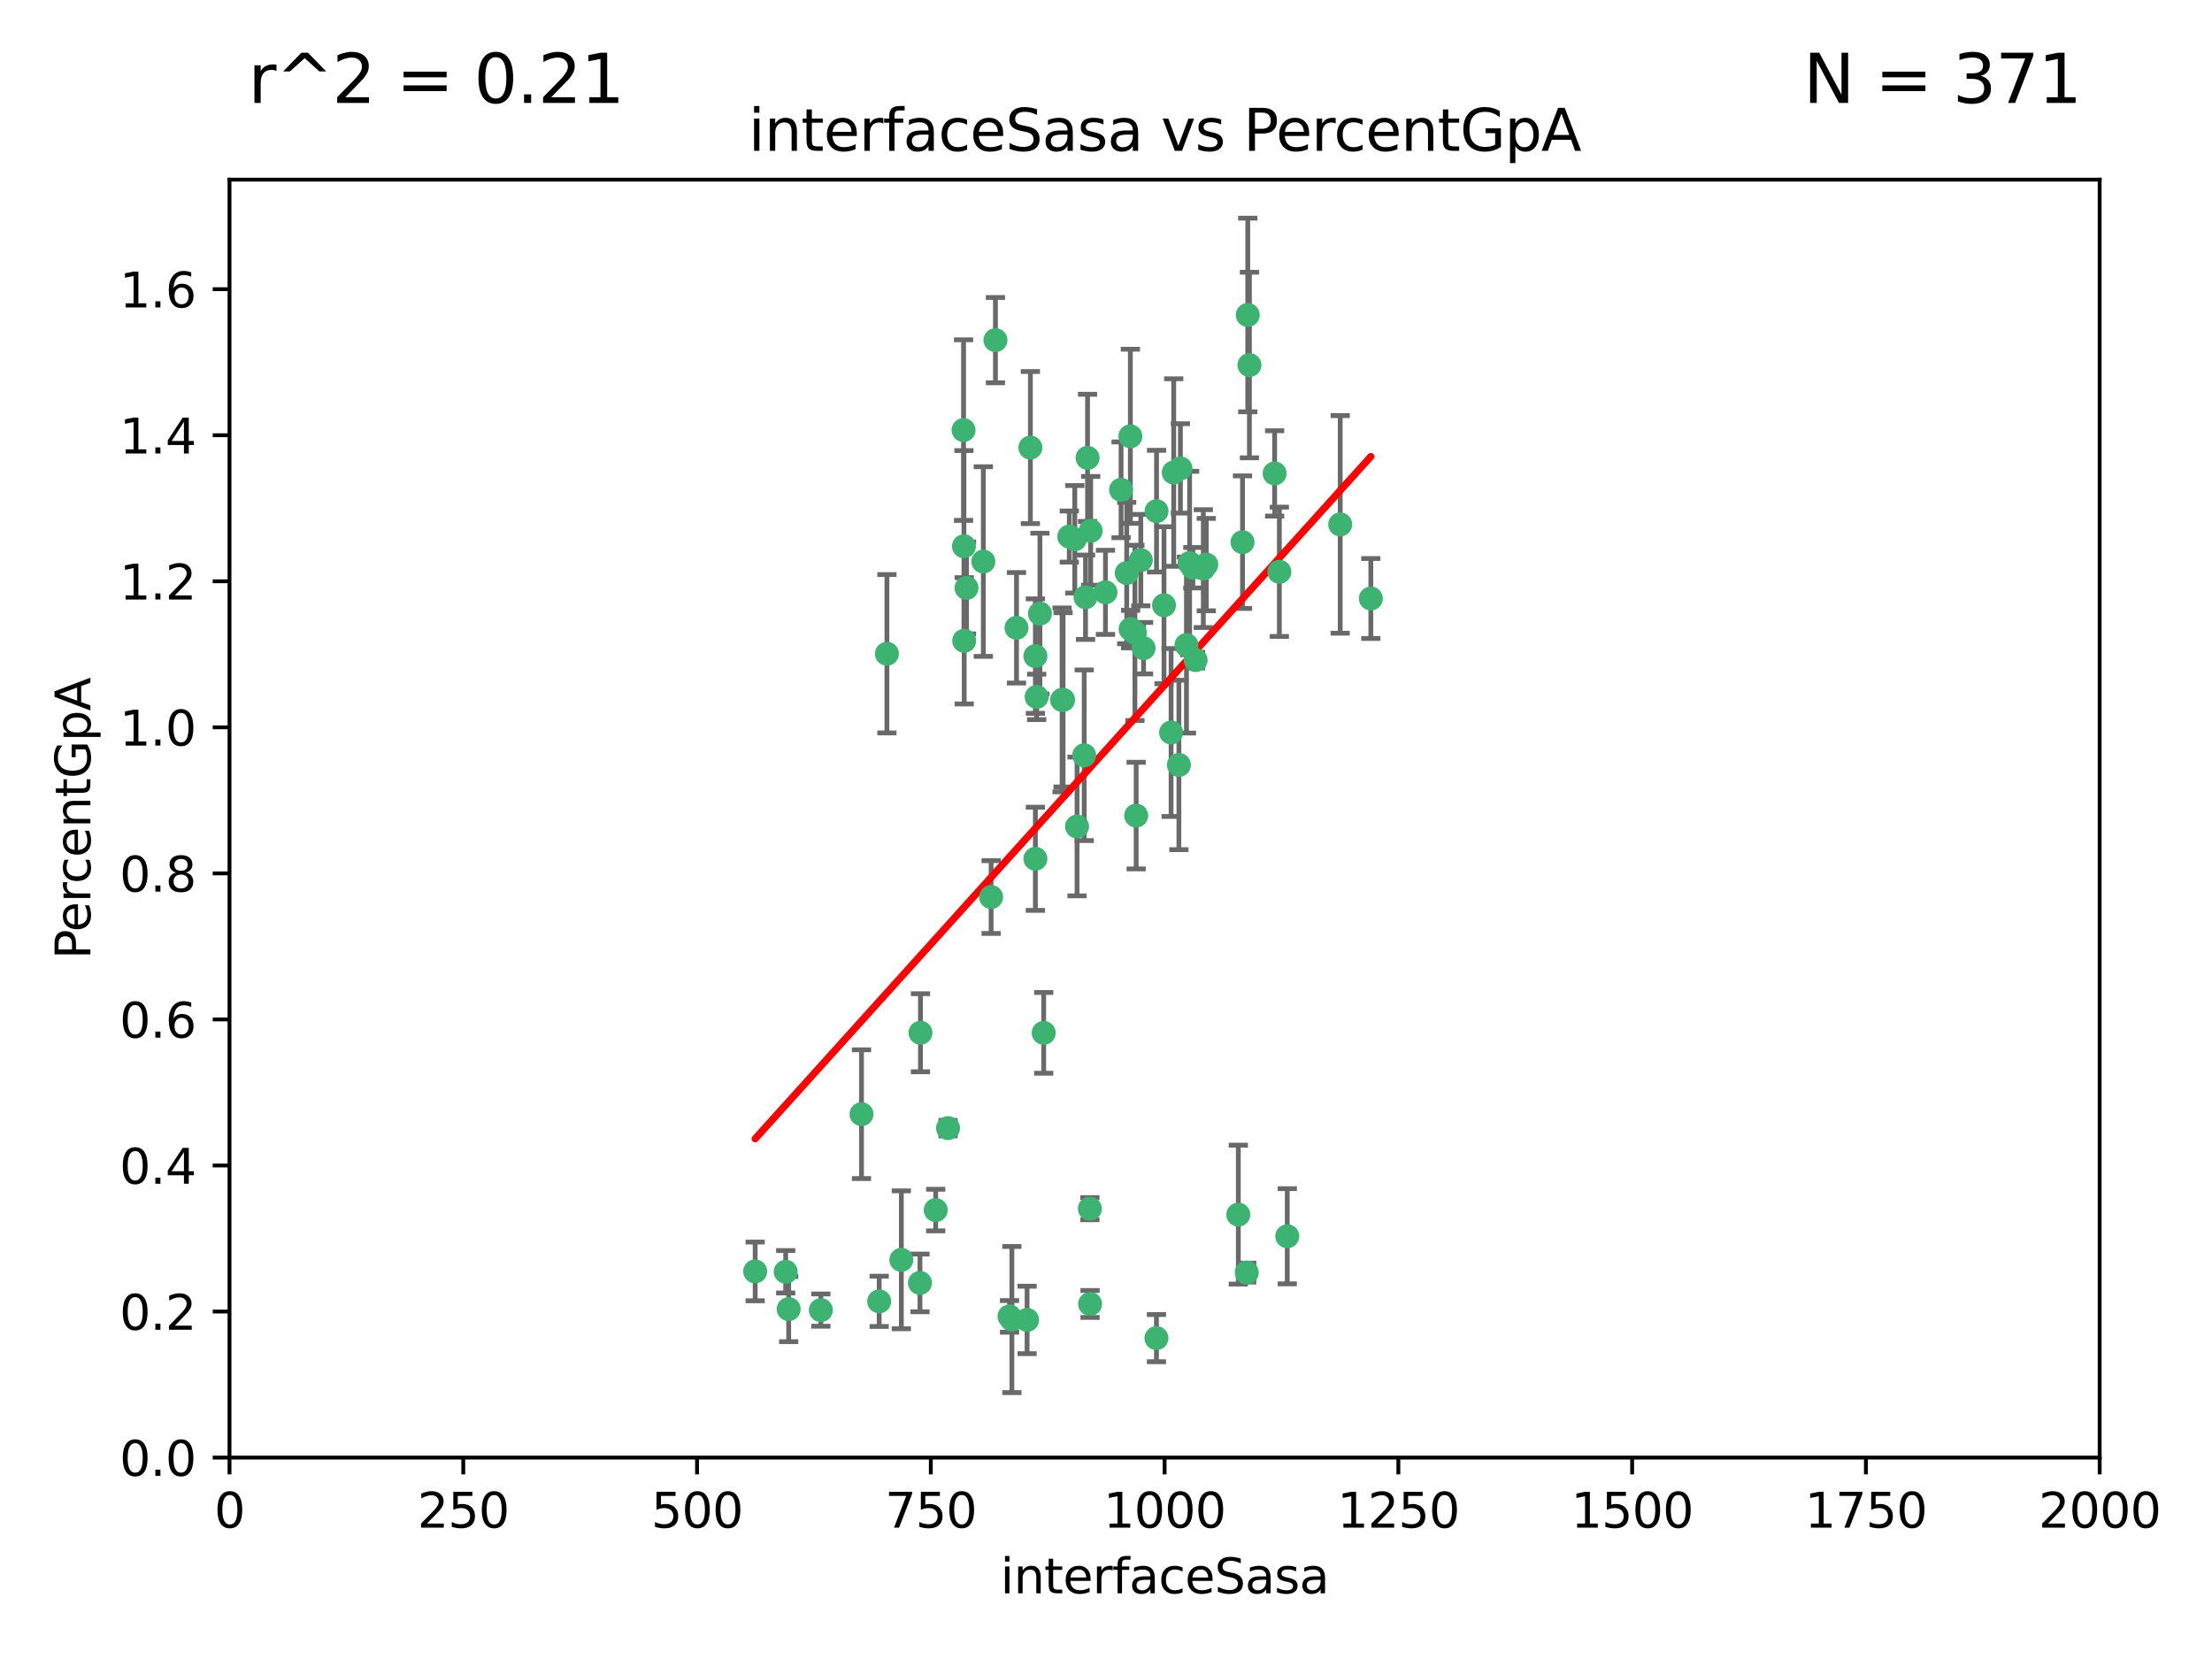 <?xml version="1.0" encoding="utf-8" standalone="no"?>
<!DOCTYPE svg PUBLIC "-//W3C//DTD SVG 1.1//EN"
  "http://www.w3.org/Graphics/SVG/1.1/DTD/svg11.dtd">
<svg xmlns:xlink="http://www.w3.org/1999/xlink" width="460.8pt" height="345.6pt" viewBox="0 0 460.8 345.6" xmlns="http://www.w3.org/2000/svg" version="1.1">
 <defs>
  <style type="text/css">*{stroke-linejoin: round; stroke-linecap: butt}</style>
 </defs>
 <g id="figure_1">
  <g id="patch_1">
   <path d="M 0 345.6 
L 460.8 345.6 
L 460.8 0 
L 0 0 
z
" style="fill: #ffffff"/>
  </g>
  <g id="axes_1">
   <g id="patch_2">
    <path d="M 47.81 303.64 
L 437.4 303.64 
L 437.4 37.422 
L 47.81 37.422 
z
" style="fill: #ffffff"/>
   </g>
   <g id="PathCollection_1">
    <defs>
     <path id="m4a59672978" d="M 0 1.118 
C 0.297 1.118 0.581 1 0.791 0.791 
C 1 0.581 1.118 0.297 1.118 0 
C 1.118 -0.297 1 -0.581 0.791 -0.791 
C 0.581 -1 0.297 -1.118 0 -1.118 
C -0.297 -1.118 -0.581 -1 -0.791 -0.791 
C -1 -0.581 -1.118 -0.297 -1.118 0 
C -1.118 0.297 -1 0.581 -0.791 0.791 
C -0.581 1 -0.297 1.118 0 1.118 
z
" style="stroke: #3cb371"/>
    </defs>
    <g clip-path="url(#p4e46227a3c)">
     <use xlink:href="#m4a59672978" x="258.839" y="112.942" style="fill: #3cb371; stroke: #3cb371"/>
     <use xlink:href="#m4a59672978" x="235.526" y="131.055" style="fill: #3cb371; stroke: #3cb371"/>
     <use xlink:href="#m4a59672978" x="235.476" y="90.888" style="fill: #3cb371; stroke: #3cb371"/>
     <use xlink:href="#m4a59672978" x="265.53" y="98.62" style="fill: #3cb371; stroke: #3cb371"/>
     <use xlink:href="#m4a59672978" x="222.751" y="111.775" style="fill: #3cb371; stroke: #3cb371"/>
     <use xlink:href="#m4a59672978" x="225.86" y="157.336" style="fill: #3cb371; stroke: #3cb371"/>
     <use xlink:href="#m4a59672978" x="234.714" y="119.376" style="fill: #3cb371; stroke: #3cb371"/>
     <use xlink:href="#m4a59672978" x="259.932" y="65.615" style="fill: #3cb371; stroke: #3cb371"/>
     <use xlink:href="#m4a59672978" x="266.512" y="119.112" style="fill: #3cb371; stroke: #3cb371"/>
     <use xlink:href="#m4a59672978" x="211.757" y="130.782" style="fill: #3cb371; stroke: #3cb371"/>
     <use xlink:href="#m4a59672978" x="216.635" y="127.827" style="fill: #3cb371; stroke: #3cb371"/>
     <use xlink:href="#m4a59672978" x="163.676" y="264.929" style="fill: #3cb371; stroke: #3cb371"/>
     <use xlink:href="#m4a59672978" x="233.539" y="102.036" style="fill: #3cb371; stroke: #3cb371"/>
     <use xlink:href="#m4a59672978" x="244.508" y="98.439" style="fill: #3cb371; stroke: #3cb371"/>
     <use xlink:href="#m4a59672978" x="250.675" y="118.454" style="fill: #3cb371; stroke: #3cb371"/>
     <use xlink:href="#m4a59672978" x="214.648" y="93.234" style="fill: #3cb371; stroke: #3cb371"/>
     <use xlink:href="#m4a59672978" x="224.368" y="172.168" style="fill: #3cb371; stroke: #3cb371"/>
     <use xlink:href="#m4a59672978" x="221.458" y="145.792" style="fill: #3cb371; stroke: #3cb371"/>
     <use xlink:href="#m4a59672978" x="243.959" y="152.594" style="fill: #3cb371; stroke: #3cb371"/>
     <use xlink:href="#m4a59672978" x="226.133" y="124.412" style="fill: #3cb371; stroke: #3cb371"/>
     <use xlink:href="#m4a59672978" x="238.226" y="135.027" style="fill: #3cb371; stroke: #3cb371"/>
     <use xlink:href="#m4a59672978" x="245.585" y="159.348" style="fill: #3cb371; stroke: #3cb371"/>
     <use xlink:href="#m4a59672978" x="247.82" y="117.295" style="fill: #3cb371; stroke: #3cb371"/>
     <use xlink:href="#m4a59672978" x="249.07" y="137.512" style="fill: #3cb371; stroke: #3cb371"/>
     <use xlink:href="#m4a59672978" x="247.161" y="134.376" style="fill: #3cb371; stroke: #3cb371"/>
     <use xlink:href="#m4a59672978" x="279.188" y="109.243" style="fill: #3cb371; stroke: #3cb371"/>
     <use xlink:href="#m4a59672978" x="236.422" y="131.841" style="fill: #3cb371; stroke: #3cb371"/>
     <use xlink:href="#m4a59672978" x="242.482" y="126.078" style="fill: #3cb371; stroke: #3cb371"/>
     <use xlink:href="#m4a59672978" x="226.558" y="95.379" style="fill: #3cb371; stroke: #3cb371"/>
     <use xlink:href="#m4a59672978" x="200.806" y="113.791" style="fill: #3cb371; stroke: #3cb371"/>
     <use xlink:href="#m4a59672978" x="260.277" y="76.047" style="fill: #3cb371; stroke: #3cb371"/>
     <use xlink:href="#m4a59672978" x="251.287" y="117.614" style="fill: #3cb371; stroke: #3cb371"/>
     <use xlink:href="#m4a59672978" x="248.492" y="118.263" style="fill: #3cb371; stroke: #3cb371"/>
     <use xlink:href="#m4a59672978" x="240.928" y="106.481" style="fill: #3cb371; stroke: #3cb371"/>
     <use xlink:href="#m4a59672978" x="223.897" y="112.342" style="fill: #3cb371; stroke: #3cb371"/>
     <use xlink:href="#m4a59672978" x="230.29" y="123.393" style="fill: #3cb371; stroke: #3cb371"/>
     <use xlink:href="#m4a59672978" x="200.86" y="133.489" style="fill: #3cb371; stroke: #3cb371"/>
     <use xlink:href="#m4a59672978" x="217.42" y="215.165" style="fill: #3cb371; stroke: #3cb371"/>
     <use xlink:href="#m4a59672978" x="237.649" y="116.68" style="fill: #3cb371; stroke: #3cb371"/>
     <use xlink:href="#m4a59672978" x="259.72" y="265.102" style="fill: #3cb371; stroke: #3cb371"/>
     <use xlink:href="#m4a59672978" x="207.37" y="70.861" style="fill: #3cb371; stroke: #3cb371"/>
     <use xlink:href="#m4a59672978" x="204.848" y="116.981" style="fill: #3cb371; stroke: #3cb371"/>
     <use xlink:href="#m4a59672978" x="245.901" y="97.58" style="fill: #3cb371; stroke: #3cb371"/>
     <use xlink:href="#m4a59672978" x="285.569" y="124.676" style="fill: #3cb371; stroke: #3cb371"/>
     <use xlink:href="#m4a59672978" x="215.957" y="145.177" style="fill: #3cb371; stroke: #3cb371"/>
     <use xlink:href="#m4a59672978" x="191.75" y="215.142" style="fill: #3cb371; stroke: #3cb371"/>
     <use xlink:href="#m4a59672978" x="184.761" y="136.185" style="fill: #3cb371; stroke: #3cb371"/>
     <use xlink:href="#m4a59672978" x="194.921" y="252.079" style="fill: #3cb371; stroke: #3cb371"/>
     <use xlink:href="#m4a59672978" x="200.726" y="89.595" style="fill: #3cb371; stroke: #3cb371"/>
     <use xlink:href="#m4a59672978" x="215.692" y="178.902" style="fill: #3cb371; stroke: #3cb371"/>
     <use xlink:href="#m4a59672978" x="268.16" y="257.534" style="fill: #3cb371; stroke: #3cb371"/>
     <use xlink:href="#m4a59672978" x="257.963" y="253.027" style="fill: #3cb371; stroke: #3cb371"/>
     <use xlink:href="#m4a59672978" x="227.208" y="110.578" style="fill: #3cb371; stroke: #3cb371"/>
     <use xlink:href="#m4a59672978" x="227.082" y="271.638" style="fill: #3cb371; stroke: #3cb371"/>
     <use xlink:href="#m4a59672978" x="191.645" y="267.254" style="fill: #3cb371; stroke: #3cb371"/>
     <use xlink:href="#m4a59672978" x="206.469" y="186.871" style="fill: #3cb371; stroke: #3cb371"/>
     <use xlink:href="#m4a59672978" x="215.692" y="136.681" style="fill: #3cb371; stroke: #3cb371"/>
     <use xlink:href="#m4a59672978" x="210.3" y="274.228" style="fill: #3cb371; stroke: #3cb371"/>
     <use xlink:href="#m4a59672978" x="236.683" y="169.904" style="fill: #3cb371; stroke: #3cb371"/>
     <use xlink:href="#m4a59672978" x="240.91" y="278.754" style="fill: #3cb371; stroke: #3cb371"/>
     <use xlink:href="#m4a59672978" x="183.15" y="271.091" style="fill: #3cb371; stroke: #3cb371"/>
     <use xlink:href="#m4a59672978" x="221.254" y="145.808" style="fill: #3cb371; stroke: #3cb371"/>
     <use xlink:href="#m4a59672978" x="210.795" y="274.885" style="fill: #3cb371; stroke: #3cb371"/>
     <use xlink:href="#m4a59672978" x="179.464" y="232.104" style="fill: #3cb371; stroke: #3cb371"/>
     <use xlink:href="#m4a59672978" x="164.297" y="272.713" style="fill: #3cb371; stroke: #3cb371"/>
     <use xlink:href="#m4a59672978" x="187.764" y="262.444" style="fill: #3cb371; stroke: #3cb371"/>
     <use xlink:href="#m4a59672978" x="201.345" y="122.472" style="fill: #3cb371; stroke: #3cb371"/>
     <use xlink:href="#m4a59672978" x="157.316" y="264.859" style="fill: #3cb371; stroke: #3cb371"/>
     <use xlink:href="#m4a59672978" x="213.96" y="274.966" style="fill: #3cb371; stroke: #3cb371"/>
     <use xlink:href="#m4a59672978" x="227.039" y="251.787" style="fill: #3cb371; stroke: #3cb371"/>
     <use xlink:href="#m4a59672978" x="171" y="272.919" style="fill: #3cb371; stroke: #3cb371"/>
     <use xlink:href="#m4a59672978" x="197.496" y="235.007" style="fill: #3cb371; stroke: #3cb371"/>
    </g>
   </g>
   <g id="matplotlib.axis_1">
    <g id="xtick_1">
     <g id="line2d_1">
      <defs>
       <path id="m16c5762ceb" d="M 0 0 
L 0 3.5 
" style="stroke: #000000; stroke-width: 0.8"/>
      </defs>
      <g>
       <use xlink:href="#m16c5762ceb" x="47.81" y="303.64" style="stroke: #000000; stroke-width: 0.8"/>
      </g>
     </g>
     <g id="text_1">
      <!-- 0 -->
      <g transform="translate(44.629 318.238)scale(0.1 -0.1)">
       <defs>
        <path id="DejaVuSans-30" d="M 2034 4250 
Q 1547 4250 1301 3770 
Q 1056 3291 1056 2328 
Q 1056 1369 1301 889 
Q 1547 409 2034 409 
Q 2525 409 2770 889 
Q 3016 1369 3016 2328 
Q 3016 3291 2770 3770 
Q 2525 4250 2034 4250 
z
M 2034 4750 
Q 2819 4750 3233 4129 
Q 3647 3509 3647 2328 
Q 3647 1150 3233 529 
Q 2819 -91 2034 -91 
Q 1250 -91 836 529 
Q 422 1150 422 2328 
Q 422 3509 836 4129 
Q 1250 4750 2034 4750 
z
" transform="scale(0.016)"/>
       </defs>
       <use xlink:href="#DejaVuSans-30"/>
      </g>
     </g>
    </g>
    <g id="xtick_2">
     <g id="line2d_2">
      <g>
       <use xlink:href="#m16c5762ceb" x="96.509" y="303.64" style="stroke: #000000; stroke-width: 0.8"/>
      </g>
     </g>
     <g id="text_2">
      <!-- 250 -->
      <g transform="translate(86.965 318.238)scale(0.1 -0.1)">
       <defs>
        <path id="DejaVuSans-32" d="M 1228 531 
L 3431 531 
L 3431 0 
L 469 0 
L 469 531 
Q 828 903 1448 1529 
Q 2069 2156 2228 2338 
Q 2531 2678 2651 2914 
Q 2772 3150 2772 3378 
Q 2772 3750 2511 3984 
Q 2250 4219 1831 4219 
Q 1534 4219 1204 4116 
Q 875 4013 500 3803 
L 500 4441 
Q 881 4594 1212 4672 
Q 1544 4750 1819 4750 
Q 2544 4750 2975 4387 
Q 3406 4025 3406 3419 
Q 3406 3131 3298 2873 
Q 3191 2616 2906 2266 
Q 2828 2175 2409 1742 
Q 1991 1309 1228 531 
z
" transform="scale(0.016)"/>
        <path id="DejaVuSans-35" d="M 691 4666 
L 3169 4666 
L 3169 4134 
L 1269 4134 
L 1269 2991 
Q 1406 3038 1543 3061 
Q 1681 3084 1819 3084 
Q 2600 3084 3056 2656 
Q 3513 2228 3513 1497 
Q 3513 744 3044 326 
Q 2575 -91 1722 -91 
Q 1428 -91 1123 -41 
Q 819 9 494 109 
L 494 744 
Q 775 591 1075 516 
Q 1375 441 1709 441 
Q 2250 441 2565 725 
Q 2881 1009 2881 1497 
Q 2881 1984 2565 2268 
Q 2250 2553 1709 2553 
Q 1456 2553 1204 2497 
Q 953 2441 691 2322 
L 691 4666 
z
" transform="scale(0.016)"/>
       </defs>
       <use xlink:href="#DejaVuSans-32"/>
       <use xlink:href="#DejaVuSans-35" x="63.623"/>
       <use xlink:href="#DejaVuSans-30" x="127.246"/>
      </g>
     </g>
    </g>
    <g id="xtick_3">
     <g id="line2d_3">
      <g>
       <use xlink:href="#m16c5762ceb" x="145.208" y="303.64" style="stroke: #000000; stroke-width: 0.8"/>
      </g>
     </g>
     <g id="text_3">
      <!-- 500 -->
      <g transform="translate(135.664 318.238)scale(0.1 -0.1)">
       <use xlink:href="#DejaVuSans-35"/>
       <use xlink:href="#DejaVuSans-30" x="63.623"/>
       <use xlink:href="#DejaVuSans-30" x="127.246"/>
      </g>
     </g>
    </g>
    <g id="xtick_4">
     <g id="line2d_4">
      <g>
       <use xlink:href="#m16c5762ceb" x="193.906" y="303.64" style="stroke: #000000; stroke-width: 0.8"/>
      </g>
     </g>
     <g id="text_4">
      <!-- 750 -->
      <g transform="translate(184.363 318.238)scale(0.1 -0.1)">
       <defs>
        <path id="DejaVuSans-37" d="M 525 4666 
L 3525 4666 
L 3525 4397 
L 1831 0 
L 1172 0 
L 2766 4134 
L 525 4134 
L 525 4666 
z
" transform="scale(0.016)"/>
       </defs>
       <use xlink:href="#DejaVuSans-37"/>
       <use xlink:href="#DejaVuSans-35" x="63.623"/>
       <use xlink:href="#DejaVuSans-30" x="127.246"/>
      </g>
     </g>
    </g>
    <g id="xtick_5">
     <g id="line2d_5">
      <g>
       <use xlink:href="#m16c5762ceb" x="242.605" y="303.64" style="stroke: #000000; stroke-width: 0.8"/>
      </g>
     </g>
     <g id="text_5">
      <!-- 1000 -->
      <g transform="translate(229.88 318.238)scale(0.1 -0.1)">
       <defs>
        <path id="DejaVuSans-31" d="M 794 531 
L 1825 531 
L 1825 4091 
L 703 3866 
L 703 4441 
L 1819 4666 
L 2450 4666 
L 2450 531 
L 3481 531 
L 3481 0 
L 794 0 
L 794 531 
z
" transform="scale(0.016)"/>
       </defs>
       <use xlink:href="#DejaVuSans-31"/>
       <use xlink:href="#DejaVuSans-30" x="63.623"/>
       <use xlink:href="#DejaVuSans-30" x="127.246"/>
       <use xlink:href="#DejaVuSans-30" x="190.869"/>
      </g>
     </g>
    </g>
    <g id="xtick_6">
     <g id="line2d_6">
      <g>
       <use xlink:href="#m16c5762ceb" x="291.304" y="303.64" style="stroke: #000000; stroke-width: 0.8"/>
      </g>
     </g>
     <g id="text_6">
      <!-- 1250 -->
      <g transform="translate(278.579 318.238)scale(0.1 -0.1)">
       <use xlink:href="#DejaVuSans-31"/>
       <use xlink:href="#DejaVuSans-32" x="63.623"/>
       <use xlink:href="#DejaVuSans-35" x="127.246"/>
       <use xlink:href="#DejaVuSans-30" x="190.869"/>
      </g>
     </g>
    </g>
    <g id="xtick_7">
     <g id="line2d_7">
      <g>
       <use xlink:href="#m16c5762ceb" x="340.002" y="303.64" style="stroke: #000000; stroke-width: 0.8"/>
      </g>
     </g>
     <g id="text_7">
      <!-- 1500 -->
      <g transform="translate(327.277 318.238)scale(0.1 -0.1)">
       <use xlink:href="#DejaVuSans-31"/>
       <use xlink:href="#DejaVuSans-35" x="63.623"/>
       <use xlink:href="#DejaVuSans-30" x="127.246"/>
       <use xlink:href="#DejaVuSans-30" x="190.869"/>
      </g>
     </g>
    </g>
    <g id="xtick_8">
     <g id="line2d_8">
      <g>
       <use xlink:href="#m16c5762ceb" x="388.701" y="303.64" style="stroke: #000000; stroke-width: 0.8"/>
      </g>
     </g>
     <g id="text_8">
      <!-- 1750 -->
      <g transform="translate(375.976 318.238)scale(0.1 -0.1)">
       <use xlink:href="#DejaVuSans-31"/>
       <use xlink:href="#DejaVuSans-37" x="63.623"/>
       <use xlink:href="#DejaVuSans-35" x="127.246"/>
       <use xlink:href="#DejaVuSans-30" x="190.869"/>
      </g>
     </g>
    </g>
    <g id="xtick_9">
     <g id="line2d_9">
      <g>
       <use xlink:href="#m16c5762ceb" x="437.4" y="303.64" style="stroke: #000000; stroke-width: 0.8"/>
      </g>
     </g>
     <g id="text_9">
      <!-- 2000 -->
      <g transform="translate(424.675 318.238)scale(0.1 -0.1)">
       <use xlink:href="#DejaVuSans-32"/>
       <use xlink:href="#DejaVuSans-30" x="63.623"/>
       <use xlink:href="#DejaVuSans-30" x="127.246"/>
       <use xlink:href="#DejaVuSans-30" x="190.869"/>
      </g>
     </g>
    </g>
    <g id="text_10">
     <!-- interfaceSasa -->
     <g transform="translate(208.398 331.917)scale(0.1 -0.1)">
      <defs>
       <path id="DejaVuSans-69" d="M 603 3500 
L 1178 3500 
L 1178 0 
L 603 0 
L 603 3500 
z
M 603 4863 
L 1178 4863 
L 1178 4134 
L 603 4134 
L 603 4863 
z
" transform="scale(0.016)"/>
       <path id="DejaVuSans-6e" d="M 3513 2113 
L 3513 0 
L 2938 0 
L 2938 2094 
Q 2938 2591 2744 2837 
Q 2550 3084 2163 3084 
Q 1697 3084 1428 2787 
Q 1159 2491 1159 1978 
L 1159 0 
L 581 0 
L 581 3500 
L 1159 3500 
L 1159 2956 
Q 1366 3272 1645 3428 
Q 1925 3584 2291 3584 
Q 2894 3584 3203 3211 
Q 3513 2838 3513 2113 
z
" transform="scale(0.016)"/>
       <path id="DejaVuSans-74" d="M 1172 4494 
L 1172 3500 
L 2356 3500 
L 2356 3053 
L 1172 3053 
L 1172 1153 
Q 1172 725 1289 603 
Q 1406 481 1766 481 
L 2356 481 
L 2356 0 
L 1766 0 
Q 1100 0 847 248 
Q 594 497 594 1153 
L 594 3053 
L 172 3053 
L 172 3500 
L 594 3500 
L 594 4494 
L 1172 4494 
z
" transform="scale(0.016)"/>
       <path id="DejaVuSans-65" d="M 3597 1894 
L 3597 1613 
L 953 1613 
Q 991 1019 1311 708 
Q 1631 397 2203 397 
Q 2534 397 2845 478 
Q 3156 559 3463 722 
L 3463 178 
Q 3153 47 2828 -22 
Q 2503 -91 2169 -91 
Q 1331 -91 842 396 
Q 353 884 353 1716 
Q 353 2575 817 3079 
Q 1281 3584 2069 3584 
Q 2775 3584 3186 3129 
Q 3597 2675 3597 1894 
z
M 3022 2063 
Q 3016 2534 2758 2815 
Q 2500 3097 2075 3097 
Q 1594 3097 1305 2825 
Q 1016 2553 972 2059 
L 3022 2063 
z
" transform="scale(0.016)"/>
       <path id="DejaVuSans-72" d="M 2631 2963 
Q 2534 3019 2420 3045 
Q 2306 3072 2169 3072 
Q 1681 3072 1420 2755 
Q 1159 2438 1159 1844 
L 1159 0 
L 581 0 
L 581 3500 
L 1159 3500 
L 1159 2956 
Q 1341 3275 1631 3429 
Q 1922 3584 2338 3584 
Q 2397 3584 2469 3576 
Q 2541 3569 2628 3553 
L 2631 2963 
z
" transform="scale(0.016)"/>
       <path id="DejaVuSans-66" d="M 2375 4863 
L 2375 4384 
L 1825 4384 
Q 1516 4384 1395 4259 
Q 1275 4134 1275 3809 
L 1275 3500 
L 2222 3500 
L 2222 3053 
L 1275 3053 
L 1275 0 
L 697 0 
L 697 3053 
L 147 3053 
L 147 3500 
L 697 3500 
L 697 3744 
Q 697 4328 969 4595 
Q 1241 4863 1831 4863 
L 2375 4863 
z
" transform="scale(0.016)"/>
       <path id="DejaVuSans-61" d="M 2194 1759 
Q 1497 1759 1228 1600 
Q 959 1441 959 1056 
Q 959 750 1161 570 
Q 1363 391 1709 391 
Q 2188 391 2477 730 
Q 2766 1069 2766 1631 
L 2766 1759 
L 2194 1759 
z
M 3341 1997 
L 3341 0 
L 2766 0 
L 2766 531 
Q 2569 213 2275 61 
Q 1981 -91 1556 -91 
Q 1019 -91 701 211 
Q 384 513 384 1019 
Q 384 1609 779 1909 
Q 1175 2209 1959 2209 
L 2766 2209 
L 2766 2266 
Q 2766 2663 2505 2880 
Q 2244 3097 1772 3097 
Q 1472 3097 1187 3025 
Q 903 2953 641 2809 
L 641 3341 
Q 956 3463 1253 3523 
Q 1550 3584 1831 3584 
Q 2591 3584 2966 3190 
Q 3341 2797 3341 1997 
z
" transform="scale(0.016)"/>
       <path id="DejaVuSans-63" d="M 3122 3366 
L 3122 2828 
Q 2878 2963 2633 3030 
Q 2388 3097 2138 3097 
Q 1578 3097 1268 2742 
Q 959 2388 959 1747 
Q 959 1106 1268 751 
Q 1578 397 2138 397 
Q 2388 397 2633 464 
Q 2878 531 3122 666 
L 3122 134 
Q 2881 22 2623 -34 
Q 2366 -91 2075 -91 
Q 1284 -91 818 406 
Q 353 903 353 1747 
Q 353 2603 823 3093 
Q 1294 3584 2113 3584 
Q 2378 3584 2631 3529 
Q 2884 3475 3122 3366 
z
" transform="scale(0.016)"/>
       <path id="DejaVuSans-53" d="M 3425 4513 
L 3425 3897 
Q 3066 4069 2747 4153 
Q 2428 4238 2131 4238 
Q 1616 4238 1336 4038 
Q 1056 3838 1056 3469 
Q 1056 3159 1242 3001 
Q 1428 2844 1947 2747 
L 2328 2669 
Q 3034 2534 3370 2195 
Q 3706 1856 3706 1288 
Q 3706 609 3251 259 
Q 2797 -91 1919 -91 
Q 1588 -91 1214 -16 
Q 841 59 441 206 
L 441 856 
Q 825 641 1194 531 
Q 1563 422 1919 422 
Q 2459 422 2753 634 
Q 3047 847 3047 1241 
Q 3047 1584 2836 1778 
Q 2625 1972 2144 2069 
L 1759 2144 
Q 1053 2284 737 2584 
Q 422 2884 422 3419 
Q 422 4038 858 4394 
Q 1294 4750 2059 4750 
Q 2388 4750 2728 4690 
Q 3069 4631 3425 4513 
z
" transform="scale(0.016)"/>
       <path id="DejaVuSans-73" d="M 2834 3397 
L 2834 2853 
Q 2591 2978 2328 3040 
Q 2066 3103 1784 3103 
Q 1356 3103 1142 2972 
Q 928 2841 928 2578 
Q 928 2378 1081 2264 
Q 1234 2150 1697 2047 
L 1894 2003 
Q 2506 1872 2764 1633 
Q 3022 1394 3022 966 
Q 3022 478 2636 193 
Q 2250 -91 1575 -91 
Q 1294 -91 989 -36 
Q 684 19 347 128 
L 347 722 
Q 666 556 975 473 
Q 1284 391 1588 391 
Q 1994 391 2212 530 
Q 2431 669 2431 922 
Q 2431 1156 2273 1281 
Q 2116 1406 1581 1522 
L 1381 1569 
Q 847 1681 609 1914 
Q 372 2147 372 2553 
Q 372 3047 722 3315 
Q 1072 3584 1716 3584 
Q 2034 3584 2315 3537 
Q 2597 3491 2834 3397 
z
" transform="scale(0.016)"/>
      </defs>
      <use xlink:href="#DejaVuSans-69"/>
      <use xlink:href="#DejaVuSans-6e" x="27.783"/>
      <use xlink:href="#DejaVuSans-74" x="91.162"/>
      <use xlink:href="#DejaVuSans-65" x="130.371"/>
      <use xlink:href="#DejaVuSans-72" x="191.895"/>
      <use xlink:href="#DejaVuSans-66" x="233.008"/>
      <use xlink:href="#DejaVuSans-61" x="268.213"/>
      <use xlink:href="#DejaVuSans-63" x="329.492"/>
      <use xlink:href="#DejaVuSans-65" x="384.473"/>
      <use xlink:href="#DejaVuSans-53" x="445.996"/>
      <use xlink:href="#DejaVuSans-61" x="509.473"/>
      <use xlink:href="#DejaVuSans-73" x="570.752"/>
      <use xlink:href="#DejaVuSans-61" x="622.852"/>
     </g>
    </g>
   </g>
   <g id="matplotlib.axis_2">
    <g id="ytick_1">
     <g id="line2d_10">
      <defs>
       <path id="m699ba6d98c" d="M 0 0 
L -3.5 0 
" style="stroke: #000000; stroke-width: 0.8"/>
      </defs>
      <g>
       <use xlink:href="#m699ba6d98c" x="47.81" y="303.64" style="stroke: #000000; stroke-width: 0.8"/>
      </g>
     </g>
     <g id="text_11">
      <!-- 0.0 -->
      <g transform="translate(24.907 307.439)scale(0.1 -0.1)">
       <defs>
        <path id="DejaVuSans-2e" d="M 684 794 
L 1344 794 
L 1344 0 
L 684 0 
L 684 794 
z
" transform="scale(0.016)"/>
       </defs>
       <use xlink:href="#DejaVuSans-30"/>
       <use xlink:href="#DejaVuSans-2e" x="63.623"/>
       <use xlink:href="#DejaVuSans-30" x="95.41"/>
      </g>
     </g>
    </g>
    <g id="ytick_2">
     <g id="line2d_11">
      <g>
       <use xlink:href="#m699ba6d98c" x="47.81" y="273.215" style="stroke: #000000; stroke-width: 0.8"/>
      </g>
     </g>
     <g id="text_12">
      <!-- 0.2 -->
      <g transform="translate(24.907 277.014)scale(0.1 -0.1)">
       <use xlink:href="#DejaVuSans-30"/>
       <use xlink:href="#DejaVuSans-2e" x="63.623"/>
       <use xlink:href="#DejaVuSans-32" x="95.41"/>
      </g>
     </g>
    </g>
    <g id="ytick_3">
     <g id="line2d_12">
      <g>
       <use xlink:href="#m699ba6d98c" x="47.81" y="242.79" style="stroke: #000000; stroke-width: 0.8"/>
      </g>
     </g>
     <g id="text_13">
      <!-- 0.4 -->
      <g transform="translate(24.907 246.589)scale(0.1 -0.1)">
       <defs>
        <path id="DejaVuSans-34" d="M 2419 4116 
L 825 1625 
L 2419 1625 
L 2419 4116 
z
M 2253 4666 
L 3047 4666 
L 3047 1625 
L 3713 1625 
L 3713 1100 
L 3047 1100 
L 3047 0 
L 2419 0 
L 2419 1100 
L 313 1100 
L 313 1709 
L 2253 4666 
z
" transform="scale(0.016)"/>
       </defs>
       <use xlink:href="#DejaVuSans-30"/>
       <use xlink:href="#DejaVuSans-2e" x="63.623"/>
       <use xlink:href="#DejaVuSans-34" x="95.41"/>
      </g>
     </g>
    </g>
    <g id="ytick_4">
     <g id="line2d_13">
      <g>
       <use xlink:href="#m699ba6d98c" x="47.81" y="212.365" style="stroke: #000000; stroke-width: 0.8"/>
      </g>
     </g>
     <g id="text_14">
      <!-- 0.6 -->
      <g transform="translate(24.907 216.164)scale(0.1 -0.1)">
       <defs>
        <path id="DejaVuSans-36" d="M 2113 2584 
Q 1688 2584 1439 2293 
Q 1191 2003 1191 1497 
Q 1191 994 1439 701 
Q 1688 409 2113 409 
Q 2538 409 2786 701 
Q 3034 994 3034 1497 
Q 3034 2003 2786 2293 
Q 2538 2584 2113 2584 
z
M 3366 4563 
L 3366 3988 
Q 3128 4100 2886 4159 
Q 2644 4219 2406 4219 
Q 1781 4219 1451 3797 
Q 1122 3375 1075 2522 
Q 1259 2794 1537 2939 
Q 1816 3084 2150 3084 
Q 2853 3084 3261 2657 
Q 3669 2231 3669 1497 
Q 3669 778 3244 343 
Q 2819 -91 2113 -91 
Q 1303 -91 875 529 
Q 447 1150 447 2328 
Q 447 3434 972 4092 
Q 1497 4750 2381 4750 
Q 2619 4750 2861 4703 
Q 3103 4656 3366 4563 
z
" transform="scale(0.016)"/>
       </defs>
       <use xlink:href="#DejaVuSans-30"/>
       <use xlink:href="#DejaVuSans-2e" x="63.623"/>
       <use xlink:href="#DejaVuSans-36" x="95.41"/>
      </g>
     </g>
    </g>
    <g id="ytick_5">
     <g id="line2d_14">
      <g>
       <use xlink:href="#m699ba6d98c" x="47.81" y="181.94" style="stroke: #000000; stroke-width: 0.8"/>
      </g>
     </g>
     <g id="text_15">
      <!-- 0.8 -->
      <g transform="translate(24.907 185.739)scale(0.1 -0.1)">
       <defs>
        <path id="DejaVuSans-38" d="M 2034 2216 
Q 1584 2216 1326 1975 
Q 1069 1734 1069 1313 
Q 1069 891 1326 650 
Q 1584 409 2034 409 
Q 2484 409 2743 651 
Q 3003 894 3003 1313 
Q 3003 1734 2745 1975 
Q 2488 2216 2034 2216 
z
M 1403 2484 
Q 997 2584 770 2862 
Q 544 3141 544 3541 
Q 544 4100 942 4425 
Q 1341 4750 2034 4750 
Q 2731 4750 3128 4425 
Q 3525 4100 3525 3541 
Q 3525 3141 3298 2862 
Q 3072 2584 2669 2484 
Q 3125 2378 3379 2068 
Q 3634 1759 3634 1313 
Q 3634 634 3220 271 
Q 2806 -91 2034 -91 
Q 1263 -91 848 271 
Q 434 634 434 1313 
Q 434 1759 690 2068 
Q 947 2378 1403 2484 
z
M 1172 3481 
Q 1172 3119 1398 2916 
Q 1625 2713 2034 2713 
Q 2441 2713 2670 2916 
Q 2900 3119 2900 3481 
Q 2900 3844 2670 4047 
Q 2441 4250 2034 4250 
Q 1625 4250 1398 4047 
Q 1172 3844 1172 3481 
z
" transform="scale(0.016)"/>
       </defs>
       <use xlink:href="#DejaVuSans-30"/>
       <use xlink:href="#DejaVuSans-2e" x="63.623"/>
       <use xlink:href="#DejaVuSans-38" x="95.41"/>
      </g>
     </g>
    </g>
    <g id="ytick_6">
     <g id="line2d_15">
      <g>
       <use xlink:href="#m699ba6d98c" x="47.81" y="151.515" style="stroke: #000000; stroke-width: 0.8"/>
      </g>
     </g>
     <g id="text_16">
      <!-- 1.0 -->
      <g transform="translate(24.907 155.315)scale(0.1 -0.1)">
       <use xlink:href="#DejaVuSans-31"/>
       <use xlink:href="#DejaVuSans-2e" x="63.623"/>
       <use xlink:href="#DejaVuSans-30" x="95.41"/>
      </g>
     </g>
    </g>
    <g id="ytick_7">
     <g id="line2d_16">
      <g>
       <use xlink:href="#m699ba6d98c" x="47.81" y="121.09" style="stroke: #000000; stroke-width: 0.8"/>
      </g>
     </g>
     <g id="text_17">
      <!-- 1.2 -->
      <g transform="translate(24.907 124.89)scale(0.1 -0.1)">
       <use xlink:href="#DejaVuSans-31"/>
       <use xlink:href="#DejaVuSans-2e" x="63.623"/>
       <use xlink:href="#DejaVuSans-32" x="95.41"/>
      </g>
     </g>
    </g>
    <g id="ytick_8">
     <g id="line2d_17">
      <g>
       <use xlink:href="#m699ba6d98c" x="47.81" y="90.665" style="stroke: #000000; stroke-width: 0.8"/>
      </g>
     </g>
     <g id="text_18">
      <!-- 1.4 -->
      <g transform="translate(24.907 94.465)scale(0.1 -0.1)">
       <use xlink:href="#DejaVuSans-31"/>
       <use xlink:href="#DejaVuSans-2e" x="63.623"/>
       <use xlink:href="#DejaVuSans-34" x="95.41"/>
      </g>
     </g>
    </g>
    <g id="ytick_9">
     <g id="line2d_18">
      <g>
       <use xlink:href="#m699ba6d98c" x="47.81" y="60.241" style="stroke: #000000; stroke-width: 0.8"/>
      </g>
     </g>
     <g id="text_19">
      <!-- 1.6 -->
      <g transform="translate(24.907 64.04)scale(0.1 -0.1)">
       <use xlink:href="#DejaVuSans-31"/>
       <use xlink:href="#DejaVuSans-2e" x="63.623"/>
       <use xlink:href="#DejaVuSans-36" x="95.41"/>
      </g>
     </g>
    </g>
    <g id="text_20">
     <!-- PercentGpA -->
     <g transform="translate(18.827 199.807)rotate(-90)scale(0.1 -0.1)">
      <defs>
       <path id="DejaVuSans-50" d="M 1259 4147 
L 1259 2394 
L 2053 2394 
Q 2494 2394 2734 2622 
Q 2975 2850 2975 3272 
Q 2975 3691 2734 3919 
Q 2494 4147 2053 4147 
L 1259 4147 
z
M 628 4666 
L 2053 4666 
Q 2838 4666 3239 4311 
Q 3641 3956 3641 3272 
Q 3641 2581 3239 2228 
Q 2838 1875 2053 1875 
L 1259 1875 
L 1259 0 
L 628 0 
L 628 4666 
z
" transform="scale(0.016)"/>
       <path id="DejaVuSans-47" d="M 3809 666 
L 3809 1919 
L 2778 1919 
L 2778 2438 
L 4434 2438 
L 4434 434 
Q 4069 175 3628 42 
Q 3188 -91 2688 -91 
Q 1594 -91 976 548 
Q 359 1188 359 2328 
Q 359 3472 976 4111 
Q 1594 4750 2688 4750 
Q 3144 4750 3555 4637 
Q 3966 4525 4313 4306 
L 4313 3634 
Q 3963 3931 3569 4081 
Q 3175 4231 2741 4231 
Q 1884 4231 1454 3753 
Q 1025 3275 1025 2328 
Q 1025 1384 1454 906 
Q 1884 428 2741 428 
Q 3075 428 3337 486 
Q 3600 544 3809 666 
z
" transform="scale(0.016)"/>
       <path id="DejaVuSans-70" d="M 1159 525 
L 1159 -1331 
L 581 -1331 
L 581 3500 
L 1159 3500 
L 1159 2969 
Q 1341 3281 1617 3432 
Q 1894 3584 2278 3584 
Q 2916 3584 3314 3078 
Q 3713 2572 3713 1747 
Q 3713 922 3314 415 
Q 2916 -91 2278 -91 
Q 1894 -91 1617 61 
Q 1341 213 1159 525 
z
M 3116 1747 
Q 3116 2381 2855 2742 
Q 2594 3103 2138 3103 
Q 1681 3103 1420 2742 
Q 1159 2381 1159 1747 
Q 1159 1113 1420 752 
Q 1681 391 2138 391 
Q 2594 391 2855 752 
Q 3116 1113 3116 1747 
z
" transform="scale(0.016)"/>
       <path id="DejaVuSans-41" d="M 2188 4044 
L 1331 1722 
L 3047 1722 
L 2188 4044 
z
M 1831 4666 
L 2547 4666 
L 4325 0 
L 3669 0 
L 3244 1197 
L 1141 1197 
L 716 0 
L 50 0 
L 1831 4666 
z
" transform="scale(0.016)"/>
      </defs>
      <use xlink:href="#DejaVuSans-50"/>
      <use xlink:href="#DejaVuSans-65" x="56.678"/>
      <use xlink:href="#DejaVuSans-72" x="118.201"/>
      <use xlink:href="#DejaVuSans-63" x="157.064"/>
      <use xlink:href="#DejaVuSans-65" x="212.045"/>
      <use xlink:href="#DejaVuSans-6e" x="273.568"/>
      <use xlink:href="#DejaVuSans-74" x="336.947"/>
      <use xlink:href="#DejaVuSans-47" x="376.156"/>
      <use xlink:href="#DejaVuSans-70" x="453.646"/>
      <use xlink:href="#DejaVuSans-41" x="517.123"/>
     </g>
    </g>
   </g>
   <g id="LineCollection_1">
    <path d="M 258.839 126.749 
L 258.839 99.136 
" clip-path="url(#p4e46227a3c)" style="fill: none; stroke: #696969"/>
    <path d="M 235.526 134.965 
L 235.526 127.145 
" clip-path="url(#p4e46227a3c)" style="fill: none; stroke: #696969"/>
    <path d="M 235.476 109.028 
L 235.476 72.748 
" clip-path="url(#p4e46227a3c)" style="fill: none; stroke: #696969"/>
    <path d="M 265.53 107.507 
L 265.53 89.732 
" clip-path="url(#p4e46227a3c)" style="fill: none; stroke: #696969"/>
    <path d="M 222.751 117.099 
L 222.751 106.452 
" clip-path="url(#p4e46227a3c)" style="fill: none; stroke: #696969"/>
    <path d="M 225.86 175.112 
L 225.86 139.559 
" clip-path="url(#p4e46227a3c)" style="fill: none; stroke: #696969"/>
    <path d="M 234.714 134.098 
L 234.714 104.653 
" clip-path="url(#p4e46227a3c)" style="fill: none; stroke: #696969"/>
    <path d="M 259.932 85.786 
L 259.932 45.445 
" clip-path="url(#p4e46227a3c)" style="fill: none; stroke: #696969"/>
    <path d="M 266.512 132.578 
L 266.512 105.645 
" clip-path="url(#p4e46227a3c)" style="fill: none; stroke: #696969"/>
    <path d="M 211.757 142.291 
L 211.757 119.274 
" clip-path="url(#p4e46227a3c)" style="fill: none; stroke: #696969"/>
    <path d="M 216.635 144.574 
L 216.635 111.081 
" clip-path="url(#p4e46227a3c)" style="fill: none; stroke: #696969"/>
    <path d="M 163.676 269.347 
L 163.676 260.51 
" clip-path="url(#p4e46227a3c)" style="fill: none; stroke: #696969"/>
    <path d="M 233.539 112.011 
L 233.539 92.061 
" clip-path="url(#p4e46227a3c)" style="fill: none; stroke: #696969"/>
    <path d="M 244.508 117.968 
L 244.508 78.911 
" clip-path="url(#p4e46227a3c)" style="fill: none; stroke: #696969"/>
    <path d="M 250.675 130.729 
L 250.675 106.178 
" clip-path="url(#p4e46227a3c)" style="fill: none; stroke: #696969"/>
    <path d="M 214.648 109.072 
L 214.648 77.396 
" clip-path="url(#p4e46227a3c)" style="fill: none; stroke: #696969"/>
    <path d="M 224.368 186.626 
L 224.368 157.71 
" clip-path="url(#p4e46227a3c)" style="fill: none; stroke: #696969"/>
    <path d="M 221.458 163.943 
L 221.458 127.641 
" clip-path="url(#p4e46227a3c)" style="fill: none; stroke: #696969"/>
    <path d="M 243.959 170.086 
L 243.959 135.103 
" clip-path="url(#p4e46227a3c)" style="fill: none; stroke: #696969"/>
    <path d="M 226.133 133.201 
L 226.133 115.622 
" clip-path="url(#p4e46227a3c)" style="fill: none; stroke: #696969"/>
    <path d="M 238.226 140.389 
L 238.226 129.666 
" clip-path="url(#p4e46227a3c)" style="fill: none; stroke: #696969"/>
    <path d="M 245.585 176.995 
L 245.585 141.701 
" clip-path="url(#p4e46227a3c)" style="fill: none; stroke: #696969"/>
    <path d="M 247.82 136.401 
L 247.82 98.189 
" clip-path="url(#p4e46227a3c)" style="fill: none; stroke: #696969"/>
    <path d="M 249.07 139.149 
L 249.07 135.874 
" clip-path="url(#p4e46227a3c)" style="fill: none; stroke: #696969"/>
    <path d="M 247.161 152.713 
L 247.161 116.039 
" clip-path="url(#p4e46227a3c)" style="fill: none; stroke: #696969"/>
    <path d="M 279.188 131.905 
L 279.188 86.581 
" clip-path="url(#p4e46227a3c)" style="fill: none; stroke: #696969"/>
    <path d="M 236.422 150.099 
L 236.422 113.583 
" clip-path="url(#p4e46227a3c)" style="fill: none; stroke: #696969"/>
    <path d="M 242.482 142.43 
L 242.482 109.726 
" clip-path="url(#p4e46227a3c)" style="fill: none; stroke: #696969"/>
    <path d="M 226.558 108.623 
L 226.558 82.135 
" clip-path="url(#p4e46227a3c)" style="fill: none; stroke: #696969"/>
    <path d="M 200.806 133.715 
L 200.806 93.866 
" clip-path="url(#p4e46227a3c)" style="fill: none; stroke: #696969"/>
    <path d="M 260.277 95.374 
L 260.277 56.719 
" clip-path="url(#p4e46227a3c)" style="fill: none; stroke: #696969"/>
    <path d="M 251.287 127.234 
L 251.287 107.993 
" clip-path="url(#p4e46227a3c)" style="fill: none; stroke: #696969"/>
    <path d="M 248.492 122.479 
L 248.492 114.047 
" clip-path="url(#p4e46227a3c)" style="fill: none; stroke: #696969"/>
    <path d="M 240.928 119.156 
L 240.928 93.806 
" clip-path="url(#p4e46227a3c)" style="fill: none; stroke: #696969"/>
    <path d="M 223.897 123.537 
L 223.897 101.147 
" clip-path="url(#p4e46227a3c)" style="fill: none; stroke: #696969"/>
    <path d="M 230.29 132.157 
L 230.29 114.628 
" clip-path="url(#p4e46227a3c)" style="fill: none; stroke: #696969"/>
    <path d="M 200.86 146.643 
L 200.86 120.334 
" clip-path="url(#p4e46227a3c)" style="fill: none; stroke: #696969"/>
    <path d="M 217.42 223.575 
L 217.42 206.755 
" clip-path="url(#p4e46227a3c)" style="fill: none; stroke: #696969"/>
    <path d="M 237.649 126.199 
L 237.649 107.162 
" clip-path="url(#p4e46227a3c)" style="fill: none; stroke: #696969"/>
    <path d="M 259.72 267.074 
L 259.72 263.13 
" clip-path="url(#p4e46227a3c)" style="fill: none; stroke: #696969"/>
    <path d="M 207.37 79.744 
L 207.37 61.978 
" clip-path="url(#p4e46227a3c)" style="fill: none; stroke: #696969"/>
    <path d="M 204.848 136.737 
L 204.848 97.225 
" clip-path="url(#p4e46227a3c)" style="fill: none; stroke: #696969"/>
    <path d="M 245.901 106.886 
L 245.901 88.275 
" clip-path="url(#p4e46227a3c)" style="fill: none; stroke: #696969"/>
    <path d="M 285.569 133.004 
L 285.569 116.348 
" clip-path="url(#p4e46227a3c)" style="fill: none; stroke: #696969"/>
    <path d="M 215.957 149.907 
L 215.957 140.447 
" clip-path="url(#p4e46227a3c)" style="fill: none; stroke: #696969"/>
    <path d="M 191.75 223.271 
L 191.75 207.014 
" clip-path="url(#p4e46227a3c)" style="fill: none; stroke: #696969"/>
    <path d="M 184.761 152.678 
L 184.761 119.692 
" clip-path="url(#p4e46227a3c)" style="fill: none; stroke: #696969"/>
    <path d="M 194.921 256.414 
L 194.921 247.744 
" clip-path="url(#p4e46227a3c)" style="fill: none; stroke: #696969"/>
    <path d="M 200.726 108.405 
L 200.726 70.785 
" clip-path="url(#p4e46227a3c)" style="fill: none; stroke: #696969"/>
    <path d="M 215.692 189.647 
L 215.692 168.157 
" clip-path="url(#p4e46227a3c)" style="fill: none; stroke: #696969"/>
    <path d="M 268.16 267.448 
L 268.16 247.62 
" clip-path="url(#p4e46227a3c)" style="fill: none; stroke: #696969"/>
    <path d="M 257.963 267.494 
L 257.963 238.56 
" clip-path="url(#p4e46227a3c)" style="fill: none; stroke: #696969"/>
    <path d="M 227.208 121.904 
L 227.208 99.253 
" clip-path="url(#p4e46227a3c)" style="fill: none; stroke: #696969"/>
    <path d="M 227.082 274.449 
L 227.082 268.827 
" clip-path="url(#p4e46227a3c)" style="fill: none; stroke: #696969"/>
    <path d="M 191.645 273.264 
L 191.645 261.243 
" clip-path="url(#p4e46227a3c)" style="fill: none; stroke: #696969"/>
    <path d="M 206.469 194.451 
L 206.469 179.292 
" clip-path="url(#p4e46227a3c)" style="fill: none; stroke: #696969"/>
    <path d="M 215.692 148.608 
L 215.692 124.753 
" clip-path="url(#p4e46227a3c)" style="fill: none; stroke: #696969"/>
    <path d="M 210.3 277.523 
L 210.3 270.934 
" clip-path="url(#p4e46227a3c)" style="fill: none; stroke: #696969"/>
    <path d="M 236.683 181.011 
L 236.683 158.798 
" clip-path="url(#p4e46227a3c)" style="fill: none; stroke: #696969"/>
    <path d="M 240.91 283.669 
L 240.91 273.839 
" clip-path="url(#p4e46227a3c)" style="fill: none; stroke: #696969"/>
    <path d="M 183.15 276.327 
L 183.15 265.855 
" clip-path="url(#p4e46227a3c)" style="fill: none; stroke: #696969"/>
    <path d="M 221.254 164.964 
L 221.254 126.651 
" clip-path="url(#p4e46227a3c)" style="fill: none; stroke: #696969"/>
    <path d="M 210.795 290.106 
L 210.795 259.664 
" clip-path="url(#p4e46227a3c)" style="fill: none; stroke: #696969"/>
    <path d="M 179.464 245.514 
L 179.464 218.694 
" clip-path="url(#p4e46227a3c)" style="fill: none; stroke: #696969"/>
    <path d="M 164.297 279.5 
L 164.297 265.926 
" clip-path="url(#p4e46227a3c)" style="fill: none; stroke: #696969"/>
    <path d="M 187.764 276.808 
L 187.764 248.08 
" clip-path="url(#p4e46227a3c)" style="fill: none; stroke: #696969"/>
    <path d="M 201.345 132.041 
L 201.345 112.903 
" clip-path="url(#p4e46227a3c)" style="fill: none; stroke: #696969"/>
    <path d="M 157.316 270.974 
L 157.316 258.745 
" clip-path="url(#p4e46227a3c)" style="fill: none; stroke: #696969"/>
    <path d="M 213.96 281.994 
L 213.96 267.938 
" clip-path="url(#p4e46227a3c)" style="fill: none; stroke: #696969"/>
    <path d="M 227.039 254.099 
L 227.039 249.475 
" clip-path="url(#p4e46227a3c)" style="fill: none; stroke: #696969"/>
    <path d="M 171 276.281 
L 171 269.558 
" clip-path="url(#p4e46227a3c)" style="fill: none; stroke: #696969"/>
    <path d="M 197.496 236.62 
L 197.496 233.393 
" clip-path="url(#p4e46227a3c)" style="fill: none; stroke: #696969"/>
   </g>
   <g id="line2d_19">
    <defs>
     <path id="m8631231c26" d="M 2 0 
L -2 -0 
" style="stroke: #696969"/>
    </defs>
    <g clip-path="url(#p4e46227a3c)">
     <use xlink:href="#m8631231c26" x="258.839" y="126.749" style="fill: #696969; stroke: #696969"/>
     <use xlink:href="#m8631231c26" x="235.526" y="134.965" style="fill: #696969; stroke: #696969"/>
     <use xlink:href="#m8631231c26" x="235.476" y="109.028" style="fill: #696969; stroke: #696969"/>
     <use xlink:href="#m8631231c26" x="265.53" y="107.507" style="fill: #696969; stroke: #696969"/>
     <use xlink:href="#m8631231c26" x="222.751" y="117.099" style="fill: #696969; stroke: #696969"/>
     <use xlink:href="#m8631231c26" x="225.86" y="175.112" style="fill: #696969; stroke: #696969"/>
     <use xlink:href="#m8631231c26" x="234.714" y="134.098" style="fill: #696969; stroke: #696969"/>
     <use xlink:href="#m8631231c26" x="259.932" y="85.786" style="fill: #696969; stroke: #696969"/>
     <use xlink:href="#m8631231c26" x="266.512" y="132.578" style="fill: #696969; stroke: #696969"/>
     <use xlink:href="#m8631231c26" x="211.757" y="142.291" style="fill: #696969; stroke: #696969"/>
     <use xlink:href="#m8631231c26" x="216.635" y="144.574" style="fill: #696969; stroke: #696969"/>
     <use xlink:href="#m8631231c26" x="163.676" y="269.347" style="fill: #696969; stroke: #696969"/>
     <use xlink:href="#m8631231c26" x="233.539" y="112.011" style="fill: #696969; stroke: #696969"/>
     <use xlink:href="#m8631231c26" x="244.508" y="117.968" style="fill: #696969; stroke: #696969"/>
     <use xlink:href="#m8631231c26" x="250.675" y="130.729" style="fill: #696969; stroke: #696969"/>
     <use xlink:href="#m8631231c26" x="214.648" y="109.072" style="fill: #696969; stroke: #696969"/>
     <use xlink:href="#m8631231c26" x="224.368" y="186.626" style="fill: #696969; stroke: #696969"/>
     <use xlink:href="#m8631231c26" x="221.458" y="163.943" style="fill: #696969; stroke: #696969"/>
     <use xlink:href="#m8631231c26" x="243.959" y="170.086" style="fill: #696969; stroke: #696969"/>
     <use xlink:href="#m8631231c26" x="226.133" y="133.201" style="fill: #696969; stroke: #696969"/>
     <use xlink:href="#m8631231c26" x="238.226" y="140.389" style="fill: #696969; stroke: #696969"/>
     <use xlink:href="#m8631231c26" x="245.585" y="176.995" style="fill: #696969; stroke: #696969"/>
     <use xlink:href="#m8631231c26" x="247.82" y="136.401" style="fill: #696969; stroke: #696969"/>
     <use xlink:href="#m8631231c26" x="249.07" y="139.149" style="fill: #696969; stroke: #696969"/>
     <use xlink:href="#m8631231c26" x="247.161" y="152.713" style="fill: #696969; stroke: #696969"/>
     <use xlink:href="#m8631231c26" x="279.188" y="131.905" style="fill: #696969; stroke: #696969"/>
     <use xlink:href="#m8631231c26" x="236.422" y="150.099" style="fill: #696969; stroke: #696969"/>
     <use xlink:href="#m8631231c26" x="242.482" y="142.43" style="fill: #696969; stroke: #696969"/>
     <use xlink:href="#m8631231c26" x="226.558" y="108.623" style="fill: #696969; stroke: #696969"/>
     <use xlink:href="#m8631231c26" x="200.806" y="133.715" style="fill: #696969; stroke: #696969"/>
     <use xlink:href="#m8631231c26" x="260.277" y="95.374" style="fill: #696969; stroke: #696969"/>
     <use xlink:href="#m8631231c26" x="251.287" y="127.234" style="fill: #696969; stroke: #696969"/>
     <use xlink:href="#m8631231c26" x="248.492" y="122.479" style="fill: #696969; stroke: #696969"/>
     <use xlink:href="#m8631231c26" x="240.928" y="119.156" style="fill: #696969; stroke: #696969"/>
     <use xlink:href="#m8631231c26" x="223.897" y="123.537" style="fill: #696969; stroke: #696969"/>
     <use xlink:href="#m8631231c26" x="230.29" y="132.157" style="fill: #696969; stroke: #696969"/>
     <use xlink:href="#m8631231c26" x="200.86" y="146.643" style="fill: #696969; stroke: #696969"/>
     <use xlink:href="#m8631231c26" x="217.42" y="223.575" style="fill: #696969; stroke: #696969"/>
     <use xlink:href="#m8631231c26" x="237.649" y="126.199" style="fill: #696969; stroke: #696969"/>
     <use xlink:href="#m8631231c26" x="259.72" y="267.074" style="fill: #696969; stroke: #696969"/>
     <use xlink:href="#m8631231c26" x="207.37" y="79.744" style="fill: #696969; stroke: #696969"/>
     <use xlink:href="#m8631231c26" x="204.848" y="136.737" style="fill: #696969; stroke: #696969"/>
     <use xlink:href="#m8631231c26" x="245.901" y="106.886" style="fill: #696969; stroke: #696969"/>
     <use xlink:href="#m8631231c26" x="285.569" y="133.004" style="fill: #696969; stroke: #696969"/>
     <use xlink:href="#m8631231c26" x="215.957" y="149.907" style="fill: #696969; stroke: #696969"/>
     <use xlink:href="#m8631231c26" x="191.75" y="223.271" style="fill: #696969; stroke: #696969"/>
     <use xlink:href="#m8631231c26" x="184.761" y="152.678" style="fill: #696969; stroke: #696969"/>
     <use xlink:href="#m8631231c26" x="194.921" y="256.414" style="fill: #696969; stroke: #696969"/>
     <use xlink:href="#m8631231c26" x="200.726" y="108.405" style="fill: #696969; stroke: #696969"/>
     <use xlink:href="#m8631231c26" x="215.692" y="189.647" style="fill: #696969; stroke: #696969"/>
     <use xlink:href="#m8631231c26" x="268.16" y="267.448" style="fill: #696969; stroke: #696969"/>
     <use xlink:href="#m8631231c26" x="257.963" y="267.494" style="fill: #696969; stroke: #696969"/>
     <use xlink:href="#m8631231c26" x="227.208" y="121.904" style="fill: #696969; stroke: #696969"/>
     <use xlink:href="#m8631231c26" x="227.082" y="274.449" style="fill: #696969; stroke: #696969"/>
     <use xlink:href="#m8631231c26" x="191.645" y="273.264" style="fill: #696969; stroke: #696969"/>
     <use xlink:href="#m8631231c26" x="206.469" y="194.451" style="fill: #696969; stroke: #696969"/>
     <use xlink:href="#m8631231c26" x="215.692" y="148.608" style="fill: #696969; stroke: #696969"/>
     <use xlink:href="#m8631231c26" x="210.3" y="277.523" style="fill: #696969; stroke: #696969"/>
     <use xlink:href="#m8631231c26" x="236.683" y="181.011" style="fill: #696969; stroke: #696969"/>
     <use xlink:href="#m8631231c26" x="240.91" y="283.669" style="fill: #696969; stroke: #696969"/>
     <use xlink:href="#m8631231c26" x="183.15" y="276.327" style="fill: #696969; stroke: #696969"/>
     <use xlink:href="#m8631231c26" x="221.254" y="164.964" style="fill: #696969; stroke: #696969"/>
     <use xlink:href="#m8631231c26" x="210.795" y="290.106" style="fill: #696969; stroke: #696969"/>
     <use xlink:href="#m8631231c26" x="179.464" y="245.514" style="fill: #696969; stroke: #696969"/>
     <use xlink:href="#m8631231c26" x="164.297" y="279.5" style="fill: #696969; stroke: #696969"/>
     <use xlink:href="#m8631231c26" x="187.764" y="276.808" style="fill: #696969; stroke: #696969"/>
     <use xlink:href="#m8631231c26" x="201.345" y="132.041" style="fill: #696969; stroke: #696969"/>
     <use xlink:href="#m8631231c26" x="157.316" y="270.974" style="fill: #696969; stroke: #696969"/>
     <use xlink:href="#m8631231c26" x="213.96" y="281.994" style="fill: #696969; stroke: #696969"/>
     <use xlink:href="#m8631231c26" x="227.039" y="254.099" style="fill: #696969; stroke: #696969"/>
     <use xlink:href="#m8631231c26" x="171" y="276.281" style="fill: #696969; stroke: #696969"/>
     <use xlink:href="#m8631231c26" x="197.496" y="236.62" style="fill: #696969; stroke: #696969"/>
    </g>
   </g>
   <g id="line2d_20">
    <g clip-path="url(#p4e46227a3c)">
     <use xlink:href="#m8631231c26" x="258.839" y="99.136" style="fill: #696969; stroke: #696969"/>
     <use xlink:href="#m8631231c26" x="235.526" y="127.145" style="fill: #696969; stroke: #696969"/>
     <use xlink:href="#m8631231c26" x="235.476" y="72.748" style="fill: #696969; stroke: #696969"/>
     <use xlink:href="#m8631231c26" x="265.53" y="89.732" style="fill: #696969; stroke: #696969"/>
     <use xlink:href="#m8631231c26" x="222.751" y="106.452" style="fill: #696969; stroke: #696969"/>
     <use xlink:href="#m8631231c26" x="225.86" y="139.559" style="fill: #696969; stroke: #696969"/>
     <use xlink:href="#m8631231c26" x="234.714" y="104.653" style="fill: #696969; stroke: #696969"/>
     <use xlink:href="#m8631231c26" x="259.932" y="45.445" style="fill: #696969; stroke: #696969"/>
     <use xlink:href="#m8631231c26" x="266.512" y="105.645" style="fill: #696969; stroke: #696969"/>
     <use xlink:href="#m8631231c26" x="211.757" y="119.274" style="fill: #696969; stroke: #696969"/>
     <use xlink:href="#m8631231c26" x="216.635" y="111.081" style="fill: #696969; stroke: #696969"/>
     <use xlink:href="#m8631231c26" x="163.676" y="260.51" style="fill: #696969; stroke: #696969"/>
     <use xlink:href="#m8631231c26" x="233.539" y="92.061" style="fill: #696969; stroke: #696969"/>
     <use xlink:href="#m8631231c26" x="244.508" y="78.911" style="fill: #696969; stroke: #696969"/>
     <use xlink:href="#m8631231c26" x="250.675" y="106.178" style="fill: #696969; stroke: #696969"/>
     <use xlink:href="#m8631231c26" x="214.648" y="77.396" style="fill: #696969; stroke: #696969"/>
     <use xlink:href="#m8631231c26" x="224.368" y="157.71" style="fill: #696969; stroke: #696969"/>
     <use xlink:href="#m8631231c26" x="221.458" y="127.641" style="fill: #696969; stroke: #696969"/>
     <use xlink:href="#m8631231c26" x="243.959" y="135.103" style="fill: #696969; stroke: #696969"/>
     <use xlink:href="#m8631231c26" x="226.133" y="115.622" style="fill: #696969; stroke: #696969"/>
     <use xlink:href="#m8631231c26" x="238.226" y="129.666" style="fill: #696969; stroke: #696969"/>
     <use xlink:href="#m8631231c26" x="245.585" y="141.701" style="fill: #696969; stroke: #696969"/>
     <use xlink:href="#m8631231c26" x="247.82" y="98.189" style="fill: #696969; stroke: #696969"/>
     <use xlink:href="#m8631231c26" x="249.07" y="135.874" style="fill: #696969; stroke: #696969"/>
     <use xlink:href="#m8631231c26" x="247.161" y="116.039" style="fill: #696969; stroke: #696969"/>
     <use xlink:href="#m8631231c26" x="279.188" y="86.581" style="fill: #696969; stroke: #696969"/>
     <use xlink:href="#m8631231c26" x="236.422" y="113.583" style="fill: #696969; stroke: #696969"/>
     <use xlink:href="#m8631231c26" x="242.482" y="109.726" style="fill: #696969; stroke: #696969"/>
     <use xlink:href="#m8631231c26" x="226.558" y="82.135" style="fill: #696969; stroke: #696969"/>
     <use xlink:href="#m8631231c26" x="200.806" y="93.866" style="fill: #696969; stroke: #696969"/>
     <use xlink:href="#m8631231c26" x="260.277" y="56.719" style="fill: #696969; stroke: #696969"/>
     <use xlink:href="#m8631231c26" x="251.287" y="107.993" style="fill: #696969; stroke: #696969"/>
     <use xlink:href="#m8631231c26" x="248.492" y="114.047" style="fill: #696969; stroke: #696969"/>
     <use xlink:href="#m8631231c26" x="240.928" y="93.806" style="fill: #696969; stroke: #696969"/>
     <use xlink:href="#m8631231c26" x="223.897" y="101.147" style="fill: #696969; stroke: #696969"/>
     <use xlink:href="#m8631231c26" x="230.29" y="114.628" style="fill: #696969; stroke: #696969"/>
     <use xlink:href="#m8631231c26" x="200.86" y="120.334" style="fill: #696969; stroke: #696969"/>
     <use xlink:href="#m8631231c26" x="217.42" y="206.755" style="fill: #696969; stroke: #696969"/>
     <use xlink:href="#m8631231c26" x="237.649" y="107.162" style="fill: #696969; stroke: #696969"/>
     <use xlink:href="#m8631231c26" x="259.72" y="263.13" style="fill: #696969; stroke: #696969"/>
     <use xlink:href="#m8631231c26" x="207.37" y="61.978" style="fill: #696969; stroke: #696969"/>
     <use xlink:href="#m8631231c26" x="204.848" y="97.225" style="fill: #696969; stroke: #696969"/>
     <use xlink:href="#m8631231c26" x="245.901" y="88.275" style="fill: #696969; stroke: #696969"/>
     <use xlink:href="#m8631231c26" x="285.569" y="116.348" style="fill: #696969; stroke: #696969"/>
     <use xlink:href="#m8631231c26" x="215.957" y="140.447" style="fill: #696969; stroke: #696969"/>
     <use xlink:href="#m8631231c26" x="191.75" y="207.014" style="fill: #696969; stroke: #696969"/>
     <use xlink:href="#m8631231c26" x="184.761" y="119.692" style="fill: #696969; stroke: #696969"/>
     <use xlink:href="#m8631231c26" x="194.921" y="247.744" style="fill: #696969; stroke: #696969"/>
     <use xlink:href="#m8631231c26" x="200.726" y="70.785" style="fill: #696969; stroke: #696969"/>
     <use xlink:href="#m8631231c26" x="215.692" y="168.157" style="fill: #696969; stroke: #696969"/>
     <use xlink:href="#m8631231c26" x="268.16" y="247.62" style="fill: #696969; stroke: #696969"/>
     <use xlink:href="#m8631231c26" x="257.963" y="238.56" style="fill: #696969; stroke: #696969"/>
     <use xlink:href="#m8631231c26" x="227.208" y="99.253" style="fill: #696969; stroke: #696969"/>
     <use xlink:href="#m8631231c26" x="227.082" y="268.827" style="fill: #696969; stroke: #696969"/>
     <use xlink:href="#m8631231c26" x="191.645" y="261.243" style="fill: #696969; stroke: #696969"/>
     <use xlink:href="#m8631231c26" x="206.469" y="179.292" style="fill: #696969; stroke: #696969"/>
     <use xlink:href="#m8631231c26" x="215.692" y="124.753" style="fill: #696969; stroke: #696969"/>
     <use xlink:href="#m8631231c26" x="210.3" y="270.934" style="fill: #696969; stroke: #696969"/>
     <use xlink:href="#m8631231c26" x="236.683" y="158.798" style="fill: #696969; stroke: #696969"/>
     <use xlink:href="#m8631231c26" x="240.91" y="273.839" style="fill: #696969; stroke: #696969"/>
     <use xlink:href="#m8631231c26" x="183.15" y="265.855" style="fill: #696969; stroke: #696969"/>
     <use xlink:href="#m8631231c26" x="221.254" y="126.651" style="fill: #696969; stroke: #696969"/>
     <use xlink:href="#m8631231c26" x="210.795" y="259.664" style="fill: #696969; stroke: #696969"/>
     <use xlink:href="#m8631231c26" x="179.464" y="218.694" style="fill: #696969; stroke: #696969"/>
     <use xlink:href="#m8631231c26" x="164.297" y="265.926" style="fill: #696969; stroke: #696969"/>
     <use xlink:href="#m8631231c26" x="187.764" y="248.08" style="fill: #696969; stroke: #696969"/>
     <use xlink:href="#m8631231c26" x="201.345" y="112.903" style="fill: #696969; stroke: #696969"/>
     <use xlink:href="#m8631231c26" x="157.316" y="258.745" style="fill: #696969; stroke: #696969"/>
     <use xlink:href="#m8631231c26" x="213.96" y="267.938" style="fill: #696969; stroke: #696969"/>
     <use xlink:href="#m8631231c26" x="227.039" y="249.475" style="fill: #696969; stroke: #696969"/>
     <use xlink:href="#m8631231c26" x="171" y="269.558" style="fill: #696969; stroke: #696969"/>
     <use xlink:href="#m8631231c26" x="197.496" y="233.393" style="fill: #696969; stroke: #696969"/>
    </g>
   </g>
   <g id="line2d_21">
    <path d="M 258.839 124.725 
L 235.526 150.559 
L 235.476 150.615 
L 265.53 117.311 
L 222.751 164.715 
L 225.86 161.27 
L 234.714 151.459 
L 259.932 123.515 
L 266.512 116.223 
L 211.757 176.898 
L 216.635 171.493 
L 163.676 230.177 
L 233.539 152.761 
L 244.508 140.606 
L 250.675 133.772 
L 214.648 173.694 
L 224.368 162.923 
L 221.458 166.148 
L 243.959 141.215 
L 226.133 160.968 
L 238.226 147.567 
L 245.585 139.412 
L 247.82 136.936 
L 249.07 135.551 
L 247.161 137.666 
L 279.188 102.177 
L 236.422 149.566 
L 242.482 142.851 
L 226.558 160.497 
L 200.806 189.033 
L 260.277 123.132 
L 251.287 133.094 
L 248.492 136.192 
L 240.928 144.573 
L 223.897 163.446 
L 230.29 156.361 
L 200.86 188.973 
L 217.42 170.623 
L 237.649 148.206 
L 259.72 123.75 
L 207.37 181.759 
L 204.848 184.554 
L 245.901 139.063 
L 285.569 95.106 
L 215.957 172.244 
L 191.75 199.068 
L 184.761 206.813 
L 194.921 195.554 
L 200.726 189.122 
L 215.692 172.537 
L 268.16 114.397 
L 257.963 125.697 
L 227.208 159.776 
L 227.082 159.916 
L 191.645 199.185 
L 206.469 182.758 
L 215.692 172.537 
L 210.3 178.512 
L 236.683 149.277 
L 240.91 144.593 
L 183.15 208.598 
L 221.254 166.375 
L 210.795 177.964 
L 179.464 212.682 
L 164.297 229.489 
L 187.764 203.485 
L 201.345 188.435 
L 157.316 237.225 
L 213.96 174.456 
L 227.039 159.964 
L 171 222.061 
L 197.496 192.7 
" clip-path="url(#p4e46227a3c)" style="fill: none; stroke: #ff0000; stroke-width: 1.5; stroke-linecap: square"/>
   </g>
   <g id="line2d_22">
    <defs>
     <path id="m2c6206176b" d="M 0 2 
C 0.53 2 1.039 1.789 1.414 1.414 
C 1.789 1.039 2 0.53 2 0 
C 2 -0.53 1.789 -1.039 1.414 -1.414 
C 1.039 -1.789 0.53 -2 0 -2 
C -0.53 -2 -1.039 -1.789 -1.414 -1.414 
C -1.789 -1.039 -2 -0.53 -2 0 
C -2 0.53 -1.789 1.039 -1.414 1.414 
C -1.039 1.789 -0.53 2 0 2 
z
" style="stroke: #3cb371"/>
    </defs>
    <g clip-path="url(#p4e46227a3c)">
     <use xlink:href="#m2c6206176b" x="258.839" y="112.942" style="fill: #3cb371; stroke: #3cb371"/>
     <use xlink:href="#m2c6206176b" x="235.526" y="131.055" style="fill: #3cb371; stroke: #3cb371"/>
     <use xlink:href="#m2c6206176b" x="235.476" y="90.888" style="fill: #3cb371; stroke: #3cb371"/>
     <use xlink:href="#m2c6206176b" x="265.53" y="98.62" style="fill: #3cb371; stroke: #3cb371"/>
     <use xlink:href="#m2c6206176b" x="222.751" y="111.775" style="fill: #3cb371; stroke: #3cb371"/>
     <use xlink:href="#m2c6206176b" x="225.86" y="157.336" style="fill: #3cb371; stroke: #3cb371"/>
     <use xlink:href="#m2c6206176b" x="234.714" y="119.376" style="fill: #3cb371; stroke: #3cb371"/>
     <use xlink:href="#m2c6206176b" x="259.932" y="65.615" style="fill: #3cb371; stroke: #3cb371"/>
     <use xlink:href="#m2c6206176b" x="266.512" y="119.112" style="fill: #3cb371; stroke: #3cb371"/>
     <use xlink:href="#m2c6206176b" x="211.757" y="130.782" style="fill: #3cb371; stroke: #3cb371"/>
     <use xlink:href="#m2c6206176b" x="216.635" y="127.827" style="fill: #3cb371; stroke: #3cb371"/>
     <use xlink:href="#m2c6206176b" x="163.676" y="264.929" style="fill: #3cb371; stroke: #3cb371"/>
     <use xlink:href="#m2c6206176b" x="233.539" y="102.036" style="fill: #3cb371; stroke: #3cb371"/>
     <use xlink:href="#m2c6206176b" x="244.508" y="98.439" style="fill: #3cb371; stroke: #3cb371"/>
     <use xlink:href="#m2c6206176b" x="250.675" y="118.454" style="fill: #3cb371; stroke: #3cb371"/>
     <use xlink:href="#m2c6206176b" x="214.648" y="93.234" style="fill: #3cb371; stroke: #3cb371"/>
     <use xlink:href="#m2c6206176b" x="224.368" y="172.168" style="fill: #3cb371; stroke: #3cb371"/>
     <use xlink:href="#m2c6206176b" x="221.458" y="145.792" style="fill: #3cb371; stroke: #3cb371"/>
     <use xlink:href="#m2c6206176b" x="243.959" y="152.594" style="fill: #3cb371; stroke: #3cb371"/>
     <use xlink:href="#m2c6206176b" x="226.133" y="124.412" style="fill: #3cb371; stroke: #3cb371"/>
     <use xlink:href="#m2c6206176b" x="238.226" y="135.027" style="fill: #3cb371; stroke: #3cb371"/>
     <use xlink:href="#m2c6206176b" x="245.585" y="159.348" style="fill: #3cb371; stroke: #3cb371"/>
     <use xlink:href="#m2c6206176b" x="247.82" y="117.295" style="fill: #3cb371; stroke: #3cb371"/>
     <use xlink:href="#m2c6206176b" x="249.07" y="137.512" style="fill: #3cb371; stroke: #3cb371"/>
     <use xlink:href="#m2c6206176b" x="247.161" y="134.376" style="fill: #3cb371; stroke: #3cb371"/>
     <use xlink:href="#m2c6206176b" x="279.188" y="109.243" style="fill: #3cb371; stroke: #3cb371"/>
     <use xlink:href="#m2c6206176b" x="236.422" y="131.841" style="fill: #3cb371; stroke: #3cb371"/>
     <use xlink:href="#m2c6206176b" x="242.482" y="126.078" style="fill: #3cb371; stroke: #3cb371"/>
     <use xlink:href="#m2c6206176b" x="226.558" y="95.379" style="fill: #3cb371; stroke: #3cb371"/>
     <use xlink:href="#m2c6206176b" x="200.806" y="113.791" style="fill: #3cb371; stroke: #3cb371"/>
     <use xlink:href="#m2c6206176b" x="260.277" y="76.047" style="fill: #3cb371; stroke: #3cb371"/>
     <use xlink:href="#m2c6206176b" x="251.287" y="117.614" style="fill: #3cb371; stroke: #3cb371"/>
     <use xlink:href="#m2c6206176b" x="248.492" y="118.263" style="fill: #3cb371; stroke: #3cb371"/>
     <use xlink:href="#m2c6206176b" x="240.928" y="106.481" style="fill: #3cb371; stroke: #3cb371"/>
     <use xlink:href="#m2c6206176b" x="223.897" y="112.342" style="fill: #3cb371; stroke: #3cb371"/>
     <use xlink:href="#m2c6206176b" x="230.29" y="123.393" style="fill: #3cb371; stroke: #3cb371"/>
     <use xlink:href="#m2c6206176b" x="200.86" y="133.489" style="fill: #3cb371; stroke: #3cb371"/>
     <use xlink:href="#m2c6206176b" x="217.42" y="215.165" style="fill: #3cb371; stroke: #3cb371"/>
     <use xlink:href="#m2c6206176b" x="237.649" y="116.68" style="fill: #3cb371; stroke: #3cb371"/>
     <use xlink:href="#m2c6206176b" x="259.72" y="265.102" style="fill: #3cb371; stroke: #3cb371"/>
     <use xlink:href="#m2c6206176b" x="207.37" y="70.861" style="fill: #3cb371; stroke: #3cb371"/>
     <use xlink:href="#m2c6206176b" x="204.848" y="116.981" style="fill: #3cb371; stroke: #3cb371"/>
     <use xlink:href="#m2c6206176b" x="245.901" y="97.58" style="fill: #3cb371; stroke: #3cb371"/>
     <use xlink:href="#m2c6206176b" x="285.569" y="124.676" style="fill: #3cb371; stroke: #3cb371"/>
     <use xlink:href="#m2c6206176b" x="215.957" y="145.177" style="fill: #3cb371; stroke: #3cb371"/>
     <use xlink:href="#m2c6206176b" x="191.75" y="215.142" style="fill: #3cb371; stroke: #3cb371"/>
     <use xlink:href="#m2c6206176b" x="184.761" y="136.185" style="fill: #3cb371; stroke: #3cb371"/>
     <use xlink:href="#m2c6206176b" x="194.921" y="252.079" style="fill: #3cb371; stroke: #3cb371"/>
     <use xlink:href="#m2c6206176b" x="200.726" y="89.595" style="fill: #3cb371; stroke: #3cb371"/>
     <use xlink:href="#m2c6206176b" x="215.692" y="178.902" style="fill: #3cb371; stroke: #3cb371"/>
     <use xlink:href="#m2c6206176b" x="268.16" y="257.534" style="fill: #3cb371; stroke: #3cb371"/>
     <use xlink:href="#m2c6206176b" x="257.963" y="253.027" style="fill: #3cb371; stroke: #3cb371"/>
     <use xlink:href="#m2c6206176b" x="227.208" y="110.578" style="fill: #3cb371; stroke: #3cb371"/>
     <use xlink:href="#m2c6206176b" x="227.082" y="271.638" style="fill: #3cb371; stroke: #3cb371"/>
     <use xlink:href="#m2c6206176b" x="191.645" y="267.254" style="fill: #3cb371; stroke: #3cb371"/>
     <use xlink:href="#m2c6206176b" x="206.469" y="186.871" style="fill: #3cb371; stroke: #3cb371"/>
     <use xlink:href="#m2c6206176b" x="215.692" y="136.681" style="fill: #3cb371; stroke: #3cb371"/>
     <use xlink:href="#m2c6206176b" x="210.3" y="274.228" style="fill: #3cb371; stroke: #3cb371"/>
     <use xlink:href="#m2c6206176b" x="236.683" y="169.904" style="fill: #3cb371; stroke: #3cb371"/>
     <use xlink:href="#m2c6206176b" x="240.91" y="278.754" style="fill: #3cb371; stroke: #3cb371"/>
     <use xlink:href="#m2c6206176b" x="183.15" y="271.091" style="fill: #3cb371; stroke: #3cb371"/>
     <use xlink:href="#m2c6206176b" x="221.254" y="145.808" style="fill: #3cb371; stroke: #3cb371"/>
     <use xlink:href="#m2c6206176b" x="210.795" y="274.885" style="fill: #3cb371; stroke: #3cb371"/>
     <use xlink:href="#m2c6206176b" x="179.464" y="232.104" style="fill: #3cb371; stroke: #3cb371"/>
     <use xlink:href="#m2c6206176b" x="164.297" y="272.713" style="fill: #3cb371; stroke: #3cb371"/>
     <use xlink:href="#m2c6206176b" x="187.764" y="262.444" style="fill: #3cb371; stroke: #3cb371"/>
     <use xlink:href="#m2c6206176b" x="201.345" y="122.472" style="fill: #3cb371; stroke: #3cb371"/>
     <use xlink:href="#m2c6206176b" x="157.316" y="264.859" style="fill: #3cb371; stroke: #3cb371"/>
     <use xlink:href="#m2c6206176b" x="213.96" y="274.966" style="fill: #3cb371; stroke: #3cb371"/>
     <use xlink:href="#m2c6206176b" x="227.039" y="251.787" style="fill: #3cb371; stroke: #3cb371"/>
     <use xlink:href="#m2c6206176b" x="171" y="272.919" style="fill: #3cb371; stroke: #3cb371"/>
     <use xlink:href="#m2c6206176b" x="197.496" y="235.007" style="fill: #3cb371; stroke: #3cb371"/>
    </g>
   </g>
   <g id="patch_3">
    <path d="M 47.81 303.64 
L 47.81 37.422 
" style="fill: none; stroke: #000000; stroke-width: 0.8; stroke-linejoin: miter; stroke-linecap: square"/>
   </g>
   <g id="patch_4">
    <path d="M 437.4 303.64 
L 437.4 37.422 
" style="fill: none; stroke: #000000; stroke-width: 0.8; stroke-linejoin: miter; stroke-linecap: square"/>
   </g>
   <g id="patch_5">
    <path d="M 47.81 303.64 
L 437.4 303.64 
" style="fill: none; stroke: #000000; stroke-width: 0.8; stroke-linejoin: miter; stroke-linecap: square"/>
   </g>
   <g id="patch_6">
    <path d="M 47.81 37.422 
L 437.4 37.422 
" style="fill: none; stroke: #000000; stroke-width: 0.8; stroke-linejoin: miter; stroke-linecap: square"/>
   </g>
   <g id="text_21">
    <!-- N = 371 -->
    <g transform="translate(375.678 21.438)scale(0.14 -0.14)">
     <defs>
      <path id="DejaVuSans-4e" d="M 628 4666 
L 1478 4666 
L 3547 763 
L 3547 4666 
L 4159 4666 
L 4159 0 
L 3309 0 
L 1241 3903 
L 1241 0 
L 628 0 
L 628 4666 
z
" transform="scale(0.016)"/>
      <path id="DejaVuSans-20" transform="scale(0.016)"/>
      <path id="DejaVuSans-3d" d="M 678 2906 
L 4684 2906 
L 4684 2381 
L 678 2381 
L 678 2906 
z
M 678 1631 
L 4684 1631 
L 4684 1100 
L 678 1100 
L 678 1631 
z
" transform="scale(0.016)"/>
      <path id="DejaVuSans-33" d="M 2597 2516 
Q 3050 2419 3304 2112 
Q 3559 1806 3559 1356 
Q 3559 666 3084 287 
Q 2609 -91 1734 -91 
Q 1441 -91 1130 -33 
Q 819 25 488 141 
L 488 750 
Q 750 597 1062 519 
Q 1375 441 1716 441 
Q 2309 441 2620 675 
Q 2931 909 2931 1356 
Q 2931 1769 2642 2001 
Q 2353 2234 1838 2234 
L 1294 2234 
L 1294 2753 
L 1863 2753 
Q 2328 2753 2575 2939 
Q 2822 3125 2822 3475 
Q 2822 3834 2567 4026 
Q 2313 4219 1838 4219 
Q 1578 4219 1281 4162 
Q 984 4106 628 3988 
L 628 4550 
Q 988 4650 1302 4700 
Q 1616 4750 1894 4750 
Q 2613 4750 3031 4423 
Q 3450 4097 3450 3541 
Q 3450 3153 3228 2886 
Q 3006 2619 2597 2516 
z
" transform="scale(0.016)"/>
     </defs>
     <use xlink:href="#DejaVuSans-4e"/>
     <use xlink:href="#DejaVuSans-20" x="74.805"/>
     <use xlink:href="#DejaVuSans-3d" x="106.592"/>
     <use xlink:href="#DejaVuSans-20" x="190.381"/>
     <use xlink:href="#DejaVuSans-33" x="222.168"/>
     <use xlink:href="#DejaVuSans-37" x="285.791"/>
     <use xlink:href="#DejaVuSans-31" x="349.414"/>
    </g>
   </g>
   <g id="text_22">
    <!-- r^2 = 0.21 -->
    <g transform="translate(51.706 21.438)scale(0.14 -0.14)">
     <defs>
      <path id="DejaVuSans-5e" d="M 2988 4666 
L 4684 2925 
L 4056 2925 
L 2681 4159 
L 1306 2925 
L 678 2925 
L 2375 4666 
L 2988 4666 
z
" transform="scale(0.016)"/>
     </defs>
     <use xlink:href="#DejaVuSans-72"/>
     <use xlink:href="#DejaVuSans-5e" x="41.113"/>
     <use xlink:href="#DejaVuSans-32" x="124.902"/>
     <use xlink:href="#DejaVuSans-20" x="188.525"/>
     <use xlink:href="#DejaVuSans-3d" x="220.312"/>
     <use xlink:href="#DejaVuSans-20" x="304.102"/>
     <use xlink:href="#DejaVuSans-30" x="335.889"/>
     <use xlink:href="#DejaVuSans-2e" x="399.512"/>
     <use xlink:href="#DejaVuSans-32" x="431.299"/>
     <use xlink:href="#DejaVuSans-31" x="494.922"/>
    </g>
   </g>
   <g id="text_23">
    <!-- interfaceSasa vs PercentGpA -->
    <g transform="translate(155.934 31.422)scale(0.12 -0.12)">
     <defs>
      <path id="DejaVuSans-76" d="M 191 3500 
L 800 3500 
L 1894 563 
L 2988 3500 
L 3597 3500 
L 2284 0 
L 1503 0 
L 191 3500 
z
" transform="scale(0.016)"/>
     </defs>
     <use xlink:href="#DejaVuSans-69"/>
     <use xlink:href="#DejaVuSans-6e" x="27.783"/>
     <use xlink:href="#DejaVuSans-74" x="91.162"/>
     <use xlink:href="#DejaVuSans-65" x="130.371"/>
     <use xlink:href="#DejaVuSans-72" x="191.895"/>
     <use xlink:href="#DejaVuSans-66" x="233.008"/>
     <use xlink:href="#DejaVuSans-61" x="268.213"/>
     <use xlink:href="#DejaVuSans-63" x="329.492"/>
     <use xlink:href="#DejaVuSans-65" x="384.473"/>
     <use xlink:href="#DejaVuSans-53" x="445.996"/>
     <use xlink:href="#DejaVuSans-61" x="509.473"/>
     <use xlink:href="#DejaVuSans-73" x="570.752"/>
     <use xlink:href="#DejaVuSans-61" x="622.852"/>
     <use xlink:href="#DejaVuSans-20" x="684.131"/>
     <use xlink:href="#DejaVuSans-76" x="715.918"/>
     <use xlink:href="#DejaVuSans-73" x="775.098"/>
     <use xlink:href="#DejaVuSans-20" x="827.197"/>
     <use xlink:href="#DejaVuSans-50" x="858.984"/>
     <use xlink:href="#DejaVuSans-65" x="915.662"/>
     <use xlink:href="#DejaVuSans-72" x="977.186"/>
     <use xlink:href="#DejaVuSans-63" x="1016.049"/>
     <use xlink:href="#DejaVuSans-65" x="1071.029"/>
     <use xlink:href="#DejaVuSans-6e" x="1132.553"/>
     <use xlink:href="#DejaVuSans-74" x="1195.932"/>
     <use xlink:href="#DejaVuSans-47" x="1235.141"/>
     <use xlink:href="#DejaVuSans-70" x="1312.631"/>
     <use xlink:href="#DejaVuSans-41" x="1376.107"/>
    </g>
   </g>
  </g>
 </g>
 <defs>
  <clipPath id="p4e46227a3c">
   <rect x="47.81" y="37.422" width="389.59" height="266.218"/>
  </clipPath>
 </defs>
</svg>
